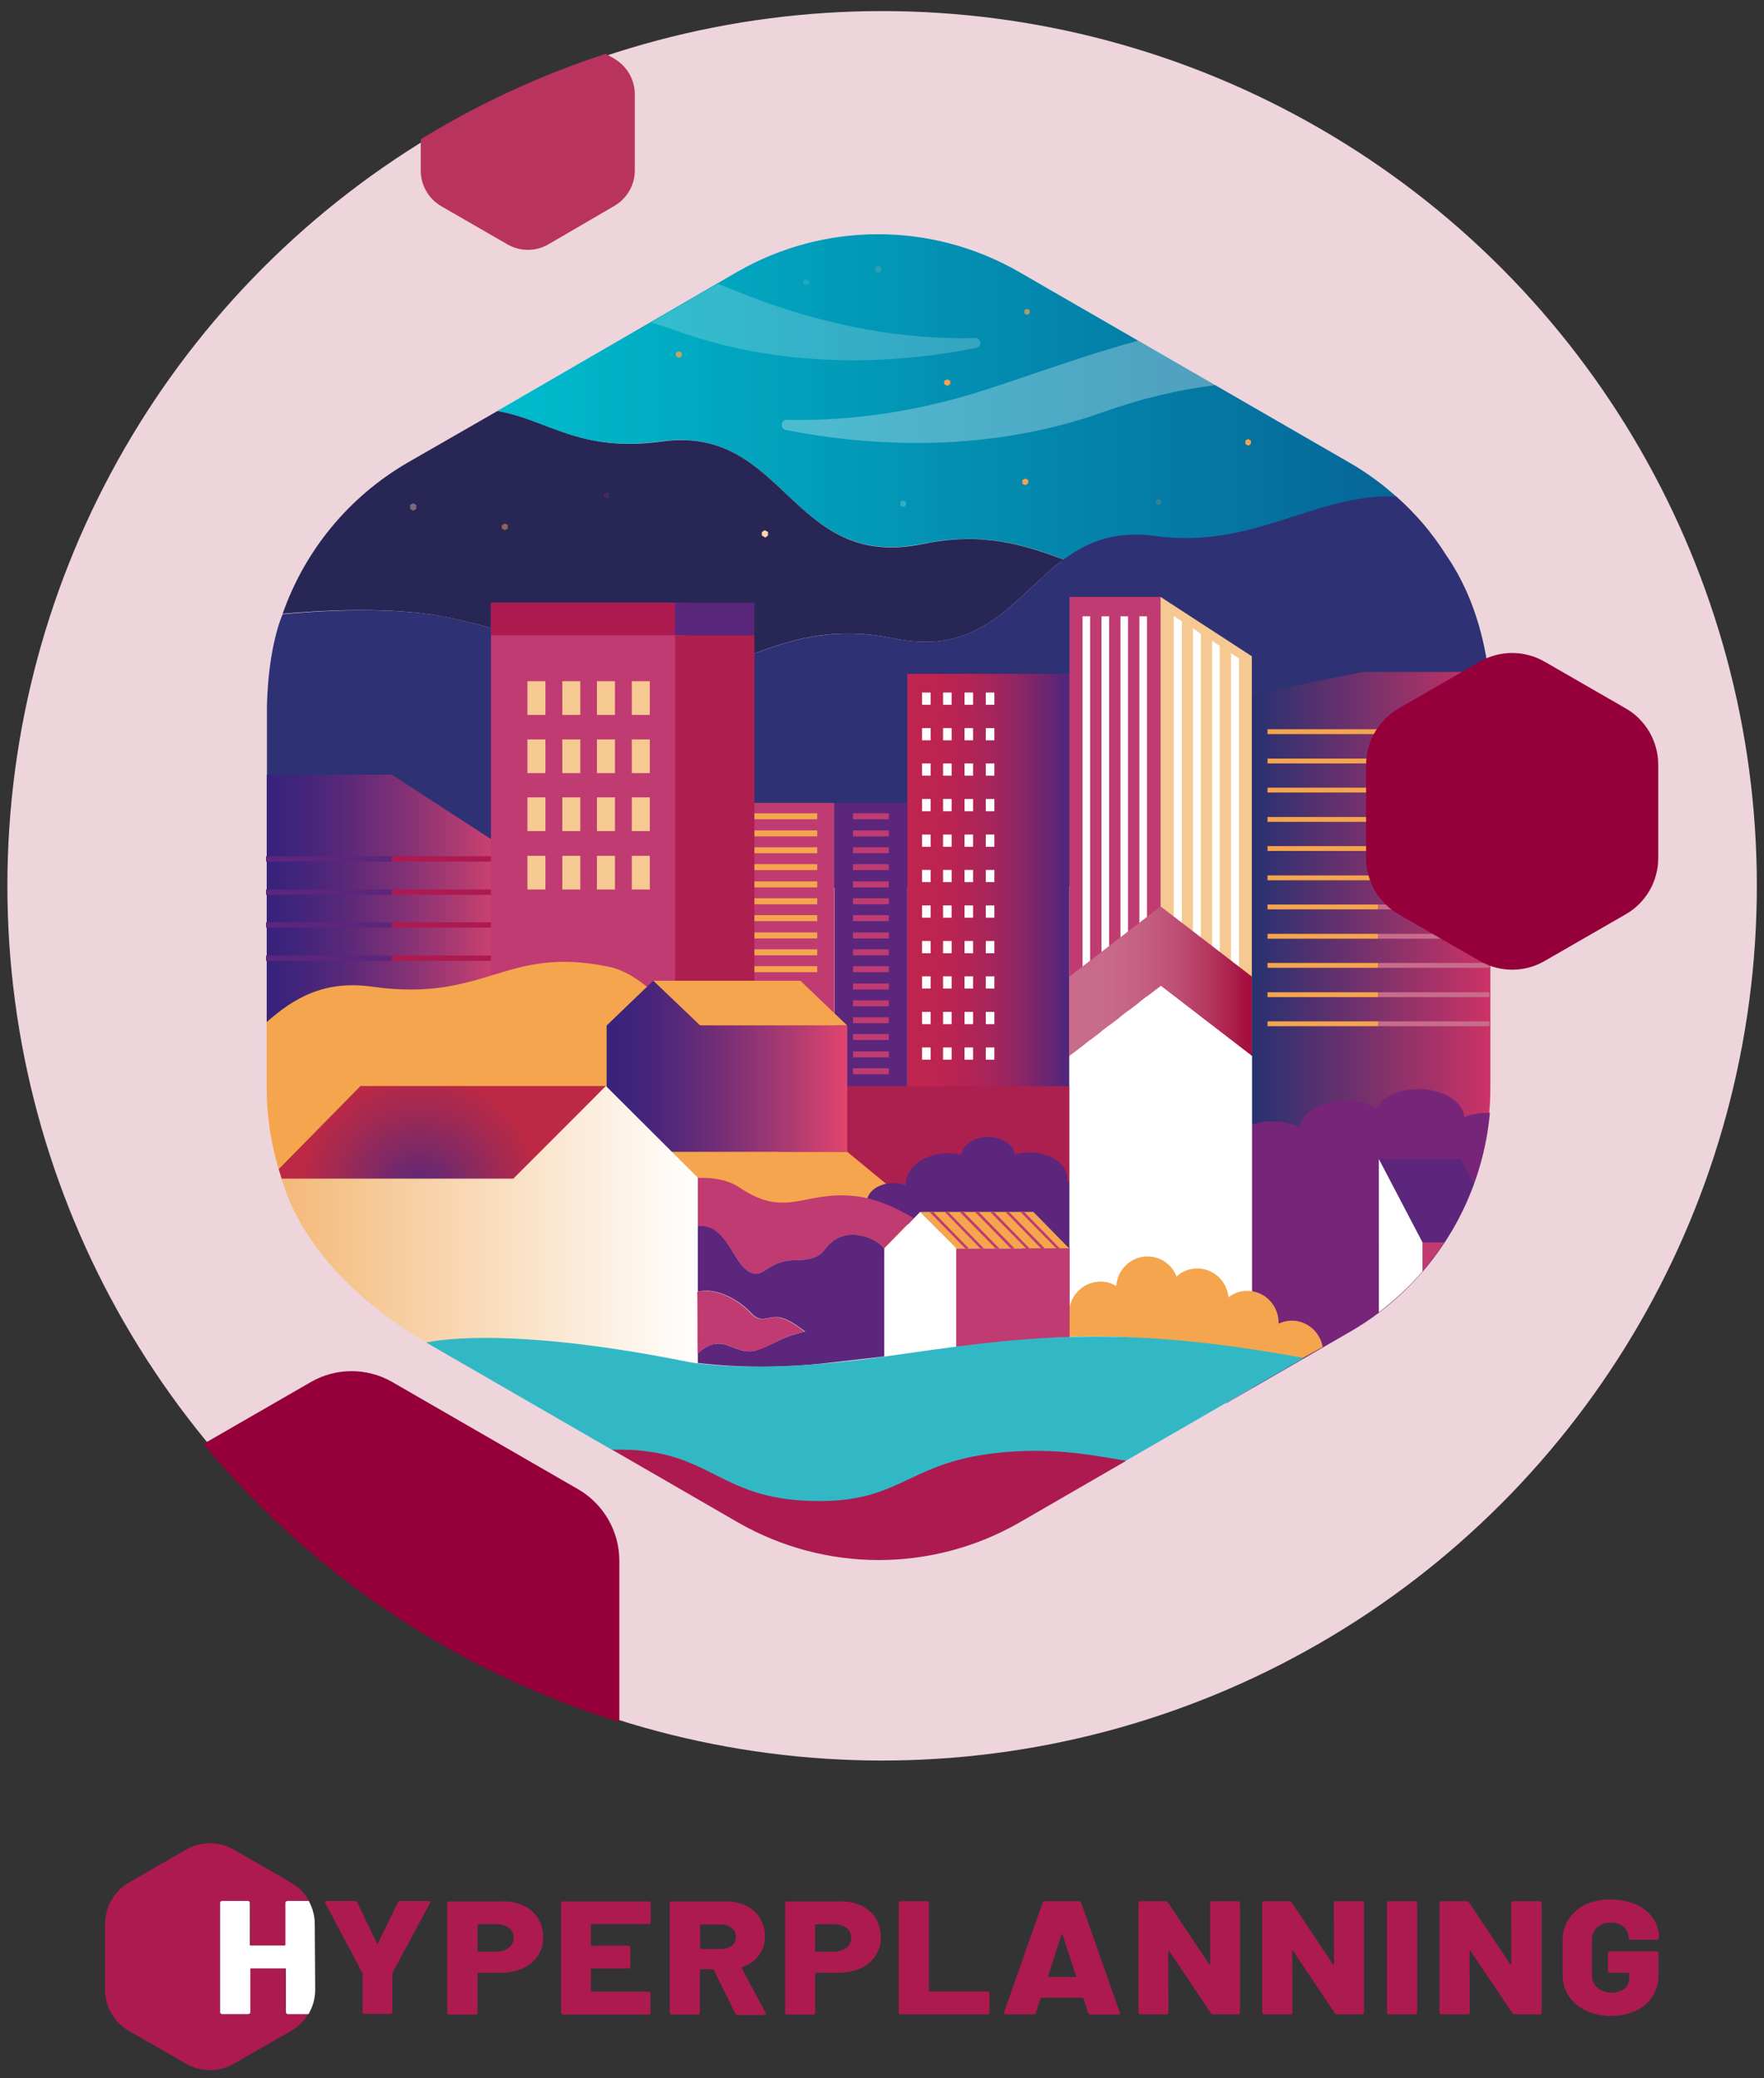 <?xml version="1.0" encoding="utf-8"?>
<!-- Generator: Adobe Illustrator 27.8.1, SVG Export Plug-In . SVG Version: 6.00 Build 0)  -->
<svg version="1.1" id="Calque_2_00000167382285901930810620000011046789040638511508_"
	 xmlns="http://www.w3.org/2000/svg" xmlns:xlink="http://www.w3.org/1999/xlink" x="0px" y="0px" viewBox="0 0 763.9 900"
	 style="enable-background:new 0 0 763.9 900;" xml:space="preserve">
<rect x="0" y="0" width="763.9" height="900" fill="#333333" stroke="none"/>
<style type="text/css">
	.st0{fill:#EDD5DB;}
	.st1{fill:#95003A;}
	.st2{fill:#B9335F;}
	.st3{fill:#AD1A50;}
	.st4{fill:#FFFFFF;}
	.st5{fill:url(#SVGID_1_);}
	.st6{fill:#272655;}
	.st7{fill:#2E3174;}
	.st8{fill:url(#SVGID_00000178913122115241857300000014299716866393309330_);}
	.st9{fill:#5B267C;}
	.st10{fill:#BF3B71;}
	.st11{fill:#5A267B;}
	.st12{fill:#F6C992;}
	.st13{fill:url(#SVGID_00000027600851567501326250000010062734259642105526_);}
	.st14{fill:url(#SVGID_00000162338714943826841790000005401952573521543088_);}
	.st15{fill:#772579;}
	.st16{fill:#F5A54D;}
	.st17{fill:#AC204F;}
	.st18{fill:url(#SVGID_00000021823835561772467050000017140991254874077333_);}
	.st19{opacity:0.15;fill:#FBD3AE;enable-background:new    ;}
	.st20{opacity:0.4;fill:#FBD3AE;enable-background:new    ;}
	.st21{fill:#FBD3AE;}
	.st22{opacity:0.7;fill:#F5A54D;enable-background:new    ;}
	.st23{opacity:0.2;fill:#BF3B71;enable-background:new    ;}
	.st24{opacity:0.2;fill:#F5A54D;enable-background:new    ;}
	.st25{opacity:0.8;fill:#F5A34E;enable-background:new    ;}
	.st26{opacity:0.5;fill:#F5A34E;enable-background:new    ;}
	.st27{fill:#F5A34E;}
	.st28{opacity:0.1;fill:#FFFFFF;enable-background:new    ;}
	.st29{opacity:0.2;fill:#FFFFFF;enable-background:new    ;}
	.st30{fill:#C96C8C;}
	.st31{fill:#AD1F4F;}
	.st32{fill:url(#SVGID_00000095304667278600012180000005526617582390880684_);}
	.st33{fill:url(#SVGID_00000065069138828240736900000000781473120532399793_);}
	.st34{opacity:0.3;fill:#FFFFFF;enable-background:new    ;}
	.st35{fill:url(#SVGID_00000078758048974039351160000017237668496014658972_);}
	.st36{fill:#32B8C5;}
</style>
<g id="Calque_1-2">
	<circle class="st0" cx="382" cy="383.6" r="378.8"/>
	<path class="st1" d="M250.5,645l-80.6-46.5c-10.9-6.3-24.4-6.3-35.3,0l-46.5,26.8c46.5,56,108.8,98.4,180.1,120.4v-70.1
		C268.1,663,261.4,651.4,250.5,645L250.5,645z"/>
	<path class="st2" d="M182.2,73.9c0,6.3,3.4,12.2,8.9,15.4l28.6,16.5c5.5,3.2,12.3,3.2,17.8,0L266,89.2c5.5-3.2,8.9-9,8.9-15.4v-33
		c0-6.3-3.4-12.2-8.9-15.4l-3.7-2.1c-28.3,9.2-55.1,21.7-80.1,37L182.2,73.9L182.2,73.9z"/>
	<g id="Groupe_4571">
		<g id="Groupe_4569">
			<path id="Tracé_4088" class="st3" d="M157.3,871.9c-0.2-0.1-0.3-0.4-0.3-0.6v-16.6c0-0.1,0-0.3-0.1-0.4l-16-30.1
				c-0.1-0.1-0.1-0.3-0.2-0.4c0-0.4,0.3-0.6,0.9-0.6h12c0.5,0,0.9,0.2,1.1,0.6l8.5,17.7c0.2,0.3,0.3,0.3,0.5,0l8.6-17.7
				c0.2-0.4,0.6-0.7,1.1-0.6h12.1c0.3,0,0.5,0.1,0.7,0.2c0.1,0.2,0.1,0.4,0,0.7L170,854.3c-0.1,0.1-0.1,0.3-0.1,0.4v16.6
				c0,0.2-0.1,0.4-0.3,0.6c-0.2,0.2-0.4,0.2-0.7,0.2h-11C157.8,872.2,157.5,872.1,157.3,871.9L157.3,871.9z"/>
			<path id="Tracé_4089" class="st3" d="M226.7,825.2c2.6,1.2,4.8,3.1,6.3,5.5c1.5,2.5,2.3,5.3,2.2,8.2c0.1,2.9-0.7,5.7-2.3,8.1
				c-1.6,2.4-3.9,4.3-6.5,5.4c-3.1,1.3-6.4,2-9.7,1.9h-9.5c-0.3,0-0.4,0.1-0.4,0.4v16.9c0,0.2-0.1,0.4-0.3,0.6
				c-0.2,0.2-0.4,0.3-0.7,0.2h-11.1c-0.2,0-0.5-0.1-0.7-0.2c-0.2-0.1-0.3-0.4-0.3-0.6v-47.4c0-0.2,0.1-0.4,0.3-0.6
				c0.2-0.2,0.4-0.2,0.7-0.2h22.5C220.6,823.2,223.8,823.9,226.7,825.2L226.7,825.2z M220.4,843.4c1.3-1,2-2.6,2-4.2
				c0.1-1.7-0.7-3.3-2-4.3c-1.5-1.1-3.3-1.7-5.2-1.6h-8c-0.3,0-0.4,0.1-0.4,0.4v11.1c0,0.2,0.1,0.4,0.4,0.4h8
				C217.1,845.1,218.9,844.5,220.4,843.4L220.4,843.4z"/>
			<path id="Tracé_4090" class="st3" d="M281.5,833c-0.2,0.2-0.4,0.2-0.7,0.2h-24.5c-0.3,0-0.4,0.1-0.4,0.4v8.6
				c0,0.2,0.1,0.4,0.4,0.4H272c0.2,0,0.5,0.1,0.7,0.2c0.2,0.1,0.3,0.4,0.3,0.6v8.2c0,0.2-0.1,0.4-0.3,0.6c-0.2,0.2-0.4,0.3-0.7,0.2
				h-15.7c-0.3,0-0.4,0.1-0.4,0.4v9.3c0,0.2,0.1,0.4,0.4,0.4h24.4c0.2,0,0.5,0.1,0.7,0.2c0.2,0.1,0.3,0.4,0.3,0.6v8.3
				c0,0.2-0.1,0.4-0.3,0.6c-0.2,0.2-0.4,0.3-0.7,0.2H244c-0.2,0-0.5-0.1-0.7-0.2c-0.2-0.1-0.3-0.4-0.3-0.6v-47.4
				c0-0.2,0.1-0.4,0.3-0.6c0.2-0.2,0.4-0.2,0.7-0.2h36.8c0.2,0,0.5,0.1,0.7,0.2c0.2,0.1,0.3,0.4,0.3,0.6v8.3
				C281.7,832.6,281.6,832.8,281.5,833L281.5,833z"/>
			<path id="Tracé_4091" class="st3" d="M318.3,871.7l-9.2-18.6c-0.1-0.2-0.3-0.3-0.5-0.3h-5.1c-0.3,0-0.4,0.1-0.4,0.4v18.4
				c0,0.2-0.1,0.4-0.3,0.6c-0.2,0.2-0.4,0.3-0.7,0.2H291c-0.2,0-0.5-0.1-0.7-0.2c-0.2-0.1-0.3-0.4-0.3-0.6v-47.4
				c0-0.2,0.1-0.4,0.3-0.6c0.2-0.2,0.4-0.3,0.7-0.2h23.1c3.1-0.1,6.2,0.6,9,1.9c2.5,1.2,4.6,3,6,5.4s2.2,5.2,2.1,8
				c0.1,2.9-0.8,5.8-2.6,8.1c-1.8,2.4-4.3,4.1-7.2,5c-0.3,0.1-0.3,0.3-0.2,0.5l10.3,19.3c0.1,0.1,0.1,0.3,0.2,0.4
				c0,0.4-0.3,0.6-0.9,0.6h-11.7C319,872.4,318.5,872.1,318.3,871.7L318.3,871.7z M303.2,833.6v10c0,0.2,0.1,0.4,0.4,0.4h8.6
				c1.7,0.1,3.3-0.4,4.7-1.4c1.2-0.9,1.8-2.3,1.8-3.8c0.1-1.5-0.6-3-1.8-3.9c-1.3-1-3-1.5-4.7-1.5h-8.6
				C303.3,833.2,303.2,833.3,303.2,833.6L303.2,833.6z"/>
			<path id="Tracé_4092" class="st3" d="M372.9,825.2c2.6,1.2,4.8,3.1,6.3,5.5c1.5,2.5,2.3,5.3,2.2,8.2c0.1,2.9-0.7,5.7-2.3,8.1
				c-1.6,2.4-3.9,4.3-6.5,5.4c-3.1,1.3-6.4,2-9.7,1.9h-9.5c-0.3,0-0.4,0.1-0.4,0.4v16.9c0,0.2-0.1,0.4-0.3,0.6
				c-0.2,0.2-0.4,0.3-0.7,0.2h-11c-0.2,0-0.5-0.1-0.7-0.2c-0.2-0.1-0.3-0.4-0.3-0.6v-47.4c0-0.2,0.1-0.4,0.3-0.6
				c0.2-0.2,0.4-0.2,0.7-0.2h22.5C366.7,823.2,370,823.9,372.9,825.2L372.9,825.2z M366.6,843.4c1.3-1,2-2.6,2-4.2
				c0.1-1.7-0.7-3.3-2-4.3c-1.5-1.1-3.3-1.7-5.2-1.6h-8c-0.3,0-0.4,0.1-0.4,0.4v11.1c0,0.2,0.1,0.4,0.4,0.4h8
				C363.3,845.1,365.1,844.5,366.6,843.4L366.6,843.4z"/>
			<path id="Tracé_4093" class="st3" d="M389.5,872.1c-0.2-0.1-0.3-0.4-0.3-0.6v-47.4c0-0.2,0.1-0.4,0.3-0.6
				c0.2-0.2,0.4-0.2,0.7-0.2h11.1c0.2,0,0.5,0.1,0.7,0.2c0.2,0.1,0.3,0.4,0.3,0.6V862c0,0.2,0.1,0.4,0.4,0.4h24.8
				c0.2,0,0.5,0.1,0.7,0.2c0.2,0.1,0.3,0.4,0.3,0.6v8.3c0,0.2-0.1,0.4-0.3,0.6c-0.2,0.2-0.4,0.3-0.7,0.2h-37.2
				C389.9,872.3,389.7,872.2,389.5,872.1L389.5,872.1z"/>
			<path id="Tracé_4094" class="st3" d="M471.2,871.6l-2-6.2c-0.1-0.2-0.2-0.3-0.4-0.3H451c-0.2,0-0.3,0.1-0.4,0.3l-2,6.2
				c-0.1,0.5-0.6,0.8-1.1,0.7h-11.9c-0.3,0-0.5-0.1-0.7-0.2c-0.2-0.2-0.2-0.5-0.1-0.7l16.7-47.4c0.1-0.4,0.5-0.7,1-0.7h14.7
				c0.5,0,0.9,0.3,1,0.7l16.7,47.4c0.1,0.1,0.1,0.2,0.1,0.4c0,0.4-0.3,0.6-0.9,0.6h-11.9C471.8,872.4,471.4,872.1,471.2,871.6
				L471.2,871.6z M454.1,856.1h11.6c0.3,0,0.4-0.1,0.3-0.4l-5.9-18c-0.1-0.2-0.1-0.3-0.2-0.2c-0.1,0-0.2,0.1-0.2,0.2l-5.8,18
				C453.7,856,453.8,856.1,454.1,856.1L454.1,856.1L454.1,856.1z"/>
			<path id="Tracé_4095" class="st3" d="M524.3,823.5c0.2-0.2,0.4-0.2,0.7-0.2h11c0.2,0,0.5,0.1,0.7,0.2c0.2,0.1,0.3,0.4,0.3,0.6
				v47.4c0,0.2-0.1,0.4-0.3,0.6c-0.2,0.2-0.4,0.3-0.7,0.2h-10.6c-0.4,0-0.9-0.2-1.1-0.6L506.4,845c-0.1-0.1-0.2-0.2-0.3-0.2
				c-0.1,0-0.2,0.1-0.2,0.3l0.1,26.4c0,0.2-0.1,0.4-0.3,0.6c-0.2,0.2-0.4,0.3-0.7,0.2h-11c-0.2,0-0.5-0.1-0.7-0.2
				c-0.2-0.1-0.3-0.4-0.3-0.6v-47.4c0-0.2,0.1-0.4,0.3-0.6c0.2-0.2,0.4-0.2,0.7-0.2h10.7c0.4,0,0.9,0.2,1.1,0.6l17.8,26.7
				c0.1,0.1,0.2,0.2,0.3,0.2s0.2-0.1,0.2-0.3l-0.1-26.3C524,823.9,524.1,823.6,524.3,823.5L524.3,823.5z"/>
			<path id="Tracé_4096" class="st3" d="M577.9,823.5c0.2-0.2,0.4-0.3,0.7-0.2h11.1c0.2,0,0.5,0.1,0.7,0.2c0.2,0.1,0.3,0.4,0.3,0.6
				v47.4c0,0.2-0.1,0.4-0.3,0.6c-0.2,0.2-0.4,0.3-0.7,0.2h-10.6c-0.4,0-0.9-0.2-1.1-0.6L560.1,845c-0.1-0.1-0.2-0.2-0.3-0.2
				s-0.2,0.1-0.2,0.3l0.1,26.4c0,0.2-0.1,0.4-0.3,0.6c-0.2,0.2-0.4,0.3-0.7,0.2h-11.1c-0.2,0-0.5-0.1-0.7-0.2
				c-0.2-0.1-0.3-0.4-0.3-0.6v-47.4c0-0.2,0.1-0.4,0.3-0.6c0.2-0.2,0.4-0.2,0.7-0.2h10.7c0.4,0,0.9,0.2,1.1,0.6l17.8,26.7
				c0.1,0.1,0.2,0.2,0.3,0.2s0.2-0.1,0.2-0.3l-0.1-26.3C577.7,823.9,577.8,823.6,577.9,823.5L577.9,823.5z"/>
			<path id="Tracé_4097" class="st3" d="M600.9,872.1c-0.2-0.1-0.3-0.4-0.3-0.6v-47.4c0-0.2,0.1-0.4,0.3-0.6
				c0.2-0.2,0.4-0.2,0.7-0.2h11.1c0.2,0,0.5,0.1,0.7,0.2c0.2,0.1,0.3,0.4,0.3,0.6v47.4c0,0.2-0.1,0.4-0.3,0.6
				c-0.2,0.2-0.4,0.3-0.7,0.2h-11.1C601.3,872.3,601.1,872.2,600.9,872.1z"/>
			<path id="Tracé_4098" class="st3" d="M654.8,823.5c0.2-0.2,0.4-0.2,0.7-0.2h11.1c0.2,0,0.5,0.1,0.7,0.2c0.2,0.1,0.3,0.4,0.3,0.6
				v47.4c0,0.2-0.1,0.4-0.3,0.6c-0.2,0.2-0.4,0.3-0.7,0.2H656c-0.4,0-0.9-0.2-1.1-0.6l-18-26.7c-0.1-0.1-0.2-0.2-0.3-0.2
				s-0.2,0.1-0.2,0.3l0.1,26.4c0,0.2-0.1,0.4-0.3,0.6c-0.2,0.2-0.4,0.3-0.7,0.2h-11.1c-0.2,0-0.5-0.1-0.7-0.2
				c-0.2-0.1-0.3-0.4-0.3-0.6v-47.4c0-0.2,0.1-0.4,0.3-0.6c0.2-0.2,0.4-0.2,0.7-0.2h10.7c0.4,0,0.9,0.2,1.1,0.6l17.8,26.7
				c0.1,0.1,0.2,0.2,0.3,0.2s0.2-0.1,0.2-0.3l-0.1-26.3C654.5,823.9,654.6,823.6,654.8,823.5L654.8,823.5z"/>
			<path id="Tracé_4099" class="st3" d="M686.6,870.6c-3-1.4-5.5-3.6-7.3-6.3c-1.8-2.8-2.7-6.1-2.6-9.4v-14.4
				c-0.1-3.3,0.8-6.6,2.6-9.4c1.8-2.7,4.3-4.9,7.3-6.3c3.4-1.6,7.2-2.3,10.9-2.2c3.7-0.1,7.5,0.7,10.9,2.1c2.9,1.2,5.5,3.3,7.4,5.9
				c1.7,2.4,2.6,5.3,2.6,8.2v0.4c0,0.2-0.1,0.4-0.3,0.6c-0.2,0.2-0.4,0.3-0.7,0.2h-11.1c-0.2,0-0.5-0.1-0.7-0.2
				c-0.2-0.1-0.3-0.4-0.3-0.6c0-1.8-0.8-3.5-2.1-4.7c-1.6-1.4-3.7-2-5.8-1.9c-2.1-0.1-4.2,0.7-5.8,2.1c-1.5,1.4-2.3,3.4-2.2,5.5
				v15.1c-0.1,2.1,0.8,4.1,2.4,5.5c1.7,1.4,3.9,2.2,6.1,2.1c2,0.1,3.9-0.5,5.5-1.6c1.4-1.1,2.2-2.8,2.1-4.6v-2
				c0-0.2-0.1-0.4-0.4-0.4h-7.8c-0.2,0-0.5-0.1-0.7-0.2c-0.2-0.1-0.3-0.4-0.3-0.6v-7.7c0-0.2,0.1-0.4,0.3-0.6
				c0.2-0.2,0.4-0.3,0.7-0.2h19.9c0.2,0,0.5,0.1,0.7,0.2c0.2,0.1,0.3,0.4,0.3,0.6v9.5c0.1,3.3-0.8,6.5-2.6,9.3
				c-1.8,2.7-4.3,4.9-7.3,6.2c-3.4,1.5-7.2,2.3-10.9,2.2C693.8,873,690,872.2,686.6,870.6L686.6,870.6z"/>
		</g>
		<g id="Groupe_4570">
			<path id="Tracé_4100" class="st3" d="M123.9,872.1c-0.2-0.1-0.3-0.4-0.3-0.6v-18.6c0-0.2-0.1-0.4-0.4-0.4h-14.6
				c-0.3,0-0.4,0.1-0.4,0.4v18.6c0,0.2-0.1,0.4-0.3,0.6c-0.2,0.2-0.4,0.2-0.7,0.2H96.3c-0.2,0-0.5-0.1-0.7-0.2
				c-0.2-0.1-0.3-0.4-0.3-0.6v-47.4c0-0.2,0.1-0.4,0.3-0.6c0.2-0.2,0.4-0.3,0.7-0.2h11.1c0.2,0,0.5,0.1,0.7,0.2
				c0.2,0.1,0.3,0.4,0.3,0.6v18.1c0,0.2,0.1,0.4,0.4,0.4h14.6c0.3,0,0.4-0.1,0.4-0.4v-18.1c0-0.2,0.1-0.4,0.3-0.6
				c0.2-0.2,0.4-0.2,0.7-0.2h9.1c-1.8-3.3-4.5-6.1-7.8-8L101.3,801c-6.4-3.7-14.3-3.7-20.7,0l-24.7,14.2
				c-6.4,3.7-10.4,10.5-10.4,17.9v28.5c0,7.4,3.9,14.2,10.4,17.9l24.7,14.2c6.4,3.7,14.3,3.7,20.7,0l24.7-14.2
				c3.1-1.8,5.6-4.3,7.4-7.3h-8.8C124.3,872.3,124.1,872.2,123.9,872.1z"/>
			<path id="Tracé_4101" class="st4" d="M136.3,833.2c0-3.5-0.9-6.9-2.6-10h-9.1c-0.2,0-0.5,0.1-0.7,0.2c-0.2,0.1-0.3,0.4-0.3,0.6
				v18.1c0,0.2-0.1,0.4-0.4,0.4h-14.6c-0.3,0-0.4-0.1-0.4-0.4V824c0-0.2-0.1-0.4-0.3-0.6c-0.2-0.2-0.4-0.2-0.7-0.2H96.3
				c-0.2,0-0.5,0.1-0.7,0.2c-0.2,0.1-0.3,0.4-0.3,0.6v47.4c0,0.2,0.1,0.4,0.3,0.6c0.2,0.2,0.4,0.2,0.7,0.2h11.1
				c0.2,0,0.5-0.1,0.7-0.2c0.2-0.1,0.3-0.4,0.3-0.6v-18.6c0-0.2,0.1-0.4,0.4-0.4h14.6c0.3,0,0.4,0.1,0.4,0.4v18.6
				c0,0.2,0.1,0.4,0.3,0.6c0.2,0.2,0.4,0.2,0.7,0.2h8.8c1.9-3.2,2.9-6.9,2.9-10.6L136.3,833.2L136.3,833.2z"/>
		</g>
	</g>
	<g>
		<g>
			
				<linearGradient id="SVGID_1_" gradientUnits="userSpaceOnUse" x1="215.263" y1="72.302" x2="619.3" y2="72.302" gradientTransform="matrix(1 0 0 1 0 100)">
				<stop  offset="0" style="stop-color:#00BCCD"/>
				<stop  offset="1" style="stop-color:#066296"/>
			</linearGradient>
			<path class="st5" d="M286.4,191.1c53.7-7.4,55.7,56.1,113,44.4c26.5-5.4,44.2,0.5,61.1,6.7c-0.4,0.3-0.8,0.5-1.2,0.9l159.9-12.6
				c-1.5-1.9-3.1-3.9-4.8-5.7c-0.3-0.4-0.6-0.6-0.9-1c-8.3-9.1-18.1-17.1-29.2-23.5l-143.1-82.6c-37.8-21.7-84.1-21.7-121.9,0
				L215.3,178C237,181.7,250.6,196.1,286.4,191.1z"/>
			<g>
				<path class="st6" d="M194.5,267.5c50.1,10.7,36.6,19.6,81.8,24.7c42,4.8,60.6-26.1,110.8-15.7c38.7,8,52.3-18.5,73.5-34.2
					c-17-6.2-34.7-12.2-61.1-6.7c-57.3,11.8-59.3-51.9-113-44.4c-35.8,4.9-49.4-9.5-71.1-13.2l-38.8,22.3
					c-25.7,14.9-44.7,38.3-54.2,65.5C145.7,263.7,174,263.1,194.5,267.5z"/>
			</g>
			<path class="st7" d="M626.2,240.3c-5.9-9.4-13.2-17.9-21.6-25.3c-35.3-1.4-61.6,23-104.4,17.1c-53.7-7.4-55.7,56.1-113,44.4
				c-50.2-10.3-68.8,20.4-110.8,15.7c-45.3-5.1-31.9-14-81.8-24.7c-20.4-4.4-48.8-3.7-72.2-1.5l0,0c0,0-6.2,13.2-6.8,39.9v79.8
				l529.9-2.8v-76.9C645.4,305.9,646.8,270,626.2,240.3z"/>
			<g>
				
					<linearGradient id="SVGID_00000143600676442709822580000012795607618034125493_" gradientUnits="userSpaceOnUse" x1="115.474" y1="290.166" x2="224.124" y2="290.166" gradientTransform="matrix(1 0 0 1 0 100)">
					<stop  offset="0" style="stop-color:#38227C"/>
					<stop  offset="0.114" style="stop-color:#40247B"/>
					<stop  offset="0.295" style="stop-color:#572879"/>
					<stop  offset="0.521" style="stop-color:#7D3076"/>
					<stop  offset="0.78" style="stop-color:#B03B71"/>
					<stop  offset="1" style="stop-color:#E2456D"/>
				</linearGradient>
				<polygon style="fill:url(#SVGID_00000143600676442709822580000012795607618034125493_);" points="224.1,444.9 224.1,370.8 
					169.7,335.5 115.5,335.5 115.5,444.9 				"/>
				<g>
					<rect x="115.2" y="370.8" class="st9" width="54.5" height="2.3"/>
					<rect x="115.2" y="385.2" class="st9" width="54.5" height="2.3"/>
					<rect x="115.2" y="399.4" class="st9" width="54.5" height="2.3"/>
					<rect x="115.2" y="413.8" class="st9" width="54.5" height="2.3"/>
				</g>
				<g>
					<g>
						<rect x="169.7" y="385.2" class="st3" width="54.5" height="2.3"/>
						<rect x="169.7" y="399.4" class="st3" width="54.5" height="2.3"/>
						<rect x="169.7" y="413.8" class="st3" width="54.5" height="2.3"/>
					</g>
					<g>
						<rect x="169.7" y="370.8" class="st3" width="54.5" height="2.3"/>
					</g>
				</g>
			</g>
			<rect x="212.6" y="261" class="st10" width="84.6" height="198.8"/>
			<rect x="212.6" y="261" class="st3" width="84.6" height="14.1"/>
			<rect x="292.3" y="261" class="st11" width="34.4" height="14.1"/>
			<g>
				<g>
					<rect x="228.4" y="295" class="st12" width="7.8" height="14.6"/>
					<rect x="243.5" y="295" class="st12" width="7.8" height="14.6"/>
					<rect x="258.5" y="295" class="st12" width="7.8" height="14.6"/>
					<rect x="273.6" y="295" class="st12" width="7.8" height="14.6"/>
				</g>
				<g>
					<rect x="228.4" y="320.2" class="st12" width="7.8" height="14.6"/>
					<rect x="243.5" y="320.2" class="st12" width="7.8" height="14.6"/>
					<rect x="258.5" y="320.2" class="st12" width="7.8" height="14.6"/>
					<rect x="273.6" y="320.2" class="st12" width="7.8" height="14.6"/>
				</g>
				<g>
					<rect x="228.4" y="345.3" class="st12" width="7.8" height="14.6"/>
					<rect x="243.5" y="345.3" class="st12" width="7.8" height="14.6"/>
					<rect x="258.5" y="345.3" class="st12" width="7.8" height="14.6"/>
					<rect x="273.6" y="345.3" class="st12" width="7.8" height="14.6"/>
				</g>
				<g>
					<rect x="228.4" y="370.6" class="st12" width="7.8" height="14.6"/>
					<rect x="243.5" y="370.6" class="st12" width="7.8" height="14.6"/>
					<rect x="258.5" y="370.6" class="st12" width="7.8" height="14.6"/>
					<rect x="273.6" y="370.6" class="st12" width="7.8" height="14.6"/>
				</g>
			</g>
			
				<linearGradient id="SVGID_00000067222605634717705140000010707116456095925156_" gradientUnits="userSpaceOnUse" x1="392.88" y1="294.468" x2="463.13" y2="294.468" gradientTransform="matrix(1 0 0 1 0 100)">
				<stop  offset="0" style="stop-color:#C0244F"/>
				<stop  offset="0.213" style="stop-color:#BD2450"/>
				<stop  offset="0.393" style="stop-color:#B22455"/>
				<stop  offset="0.561" style="stop-color:#A1255C"/>
				<stop  offset="0.722" style="stop-color:#882566"/>
				<stop  offset="0.876" style="stop-color:#692672"/>
				<stop  offset="0.972" style="stop-color:#51267C"/>
			</linearGradient>
			<polygon style="fill:url(#SVGID_00000067222605634717705140000010707116456095925156_);" points="437.1,291.8 392.9,291.8 
				392.9,497.1 437.1,497.1 463.1,497.1 463.1,291.8 			"/>
			<g>
				<g>
					<g>
						<g>
							<g>
								<g>
									<rect x="399.3" y="299.9" class="st4" width="3.7" height="5.3"/>
									<rect x="408.4" y="299.9" class="st4" width="3.7" height="5.3"/>
									<rect x="417.7" y="299.9" class="st4" width="3.7" height="5.3"/>
									<rect x="426.9" y="299.9" class="st4" width="3.7" height="5.3"/>
								</g>
								<g>
									<rect x="399.3" y="315.3" class="st4" width="3.7" height="5.3"/>
									<rect x="408.4" y="315.3" class="st4" width="3.7" height="5.3"/>
									<rect x="417.7" y="315.3" class="st4" width="3.7" height="5.3"/>
									<rect x="426.9" y="315.3" class="st4" width="3.7" height="5.3"/>
								</g>
							</g>
							<g>
								<g>
									<rect x="399.3" y="330.6" class="st4" width="3.7" height="5.3"/>
									<rect x="408.4" y="330.6" class="st4" width="3.7" height="5.3"/>
									<rect x="417.7" y="330.6" class="st4" width="3.7" height="5.3"/>
									<rect x="426.9" y="330.6" class="st4" width="3.7" height="5.3"/>
								</g>
							</g>
							<g>
								<g>
									<rect x="399.3" y="346" class="st4" width="3.7" height="5.3"/>
									<rect x="408.4" y="346" class="st4" width="3.7" height="5.3"/>
									<rect x="417.7" y="346" class="st4" width="3.7" height="5.3"/>
									<rect x="426.9" y="346" class="st4" width="3.7" height="5.3"/>
								</g>
							</g>
						</g>
						<g>
							<g>
								<g>
									<rect x="399.3" y="361.4" class="st4" width="3.7" height="5.3"/>
									<rect x="408.4" y="361.4" class="st4" width="3.7" height="5.3"/>
									<rect x="417.7" y="361.4" class="st4" width="3.7" height="5.3"/>
									<rect x="426.9" y="361.4" class="st4" width="3.7" height="5.3"/>
								</g>
							</g>
							<g>
								<g>
									<rect x="399.3" y="376.7" class="st4" width="3.7" height="5.3"/>
									<rect x="408.4" y="376.7" class="st4" width="3.7" height="5.3"/>
									<rect x="417.7" y="376.7" class="st4" width="3.7" height="5.3"/>
									<rect x="426.9" y="376.7" class="st4" width="3.7" height="5.3"/>
								</g>
							</g>
							<g>
								<g>
									<rect x="399.3" y="392.1" class="st4" width="3.7" height="5.3"/>
									<rect x="408.4" y="392.1" class="st4" width="3.7" height="5.3"/>
									<rect x="417.7" y="392.1" class="st4" width="3.7" height="5.3"/>
									<rect x="426.9" y="392.1" class="st4" width="3.7" height="5.3"/>
								</g>
							</g>
						</g>
					</g>
					<g>
						<g>
							<g>
								<g>
									<rect x="399.3" y="407.5" class="st4" width="3.7" height="5.3"/>
									<rect x="408.4" y="407.5" class="st4" width="3.7" height="5.3"/>
									<rect x="417.7" y="407.5" class="st4" width="3.7" height="5.3"/>
									<rect x="426.9" y="407.5" class="st4" width="3.7" height="5.3"/>
								</g>
							</g>
							<g>
								<g>
									<rect x="399.3" y="422.8" class="st4" width="3.7" height="5.3"/>
									<rect x="408.4" y="422.8" class="st4" width="3.7" height="5.3"/>
									<rect x="417.7" y="422.8" class="st4" width="3.7" height="5.3"/>
									<rect x="426.9" y="422.8" class="st4" width="3.7" height="5.3"/>
								</g>
							</g>
							<g>
								<g>
									<rect x="399.3" y="438.2" class="st4" width="3.7" height="5.3"/>
									<rect x="408.4" y="438.2" class="st4" width="3.7" height="5.3"/>
									<rect x="417.7" y="438.2" class="st4" width="3.7" height="5.3"/>
									<rect x="426.9" y="438.2" class="st4" width="3.7" height="5.3"/>
								</g>
							</g>
						</g>
						<g>
							<g>
								<g>
									<rect x="399.3" y="453.6" class="st4" width="3.7" height="5.3"/>
									<rect x="408.4" y="453.6" class="st4" width="3.7" height="5.3"/>
									<rect x="417.7" y="453.6" class="st4" width="3.7" height="5.3"/>
									<rect x="426.9" y="453.6" class="st4" width="3.7" height="5.3"/>
								</g>
							</g>
						</g>
					</g>
				</g>
			</g>
			
				<linearGradient id="SVGID_00000142879491788882157690000005574355831343016870_" gradientUnits="userSpaceOnUse" x1="541.6" y1="307.632" x2="645.371" y2="307.632" gradientTransform="matrix(1 0 0 1 0 100)">
				<stop  offset="0" style="stop-color:#263171"/>
				<stop  offset="1" style="stop-color:#CD3266"/>
			</linearGradient>
			<path style="fill:url(#SVGID_00000142879491788882157690000005574355831343016870_);" d="M590,291v0.1l-48.4,9.6v223.5h91.6
				c8-16.3,12.2-34.5,12.2-53.3v-165c0-5-0.3-10-0.9-14.9L590,291L590,291z"/>
			<rect x="308.5" y="347.7" class="st10" width="52.8" height="151.5"/>
			<rect x="361.4" y="347.7" class="st9" width="31.5" height="151.5"/>
			<path class="st15" d="M644.3,481.9c-3.7,0-7.2,0.6-10.1,1.8c-0.8-6.8-9.4-12.1-19.9-12.1c-8.5,0-15.5,3.5-18.5,8.2
				c-3.5-2.1-8.2-3.3-13.2-3.3c-10.3,0-18.8,5.1-19.8,11.7c-3.3-1.7-7.4-2.6-11.9-2.6c-11,0-19.9,5.9-19.9,13.1c0,0.1,0,0.1,0,0.3
				l0,0v108.7l53.7-31c34.5-19.9,57-55.5,60.5-94.8C644.7,481.9,644.5,481.9,644.3,481.9z"/>
			<g>
				<rect x="316.1" y="352.2" class="st16" width="37.8" height="2.6"/>
				<rect x="316.1" y="359.6" class="st16" width="37.8" height="2.6"/>
				<rect x="316.1" y="366.9" class="st16" width="37.8" height="2.6"/>
				<rect x="316.1" y="374.2" class="st16" width="37.8" height="2.6"/>
				<rect x="316.1" y="381.7" class="st16" width="37.8" height="2.6"/>
				<rect x="316.1" y="389" class="st16" width="37.8" height="2.6"/>
				<rect x="316.1" y="396.3" class="st16" width="37.8" height="2.6"/>
				<rect x="316.1" y="403.8" class="st16" width="37.8" height="2.6"/>
				<rect x="316.1" y="411.1" class="st16" width="37.8" height="2.6"/>
				<rect x="316.1" y="418.4" class="st16" width="37.8" height="2.6"/>
			</g>
			<g>
				<rect x="369.4" y="352.2" class="st10" width="15.5" height="2.6"/>
				<rect x="369.4" y="359.6" class="st10" width="15.5" height="2.6"/>
				<rect x="369.4" y="366.9" class="st10" width="15.5" height="2.6"/>
				<rect x="369.4" y="374.2" class="st10" width="15.5" height="2.6"/>
				<rect x="369.4" y="381.7" class="st10" width="15.5" height="2.6"/>
				<rect x="369.4" y="389" class="st10" width="15.5" height="2.6"/>
				<rect x="369.4" y="396.3" class="st10" width="15.5" height="2.6"/>
				<rect x="369.4" y="403.8" class="st10" width="15.5" height="2.6"/>
				<rect x="369.4" y="411.1" class="st10" width="15.5" height="2.6"/>
				<rect x="369.4" y="418.4" class="st10" width="15.5" height="2.6"/>
				<rect x="369.4" y="425.9" class="st10" width="15.5" height="2.6"/>
				<rect x="369.4" y="433.2" class="st10" width="15.5" height="2.6"/>
				<rect x="369.4" y="440.5" class="st10" width="15.5" height="2.6"/>
				<rect x="369.4" y="447.8" class="st10" width="15.5" height="2.6"/>
				<rect x="369.4" y="455.3" class="st10" width="15.5" height="2.6"/>
				<rect x="369.4" y="462.6" class="st10" width="15.5" height="2.6"/>
			</g>
			<polygon class="st17" points="398.7,533.9 463.3,530.9 463.3,470.4 366.7,470.4 365,499.7 			"/>
			<polygon class="st16" points="398.5,524.8 384.5,541.5 278.6,542.7 257.3,498.8 366.9,498.8 			"/>
			<path class="st9" d="M475.1,519.9c0-4.5-5.1-8.2-11.6-8.2c-0.4,0-0.8,0-1.3,0c0-0.4,0.1-0.6,0.1-1c0-6.4-7.3-11.7-16.3-11.7
				c-2.3,0-4.5,0.4-6.5,1c-0.5-4.2-5.4-7.6-11.6-7.6c-6,0-11,3.3-11.6,7.6c-1.8-0.4-3.6-0.6-5.5-0.6c-10.1,0-18.5,5.9-18.5,13.2
				c0,0.3,0,0.5,0,0.6c-1.5-0.5-3.3-0.9-5.3-0.9c-6.4,0-11.6,3.7-11.6,8.2c0,4.5,5.1,8.2,11.6,8.2c0.6,0,1.4,0,2.1-0.1
				c5.3,3.1,20,5.3,37.5,5.3c19,0,34.7,32.2,38.5,28.8C470.7,562.1,475.1,524,475.1,519.9z"/>
			<rect x="463.1" y="258.5" class="st10" width="39.6" height="197.1"/>
			<polygon class="st12" points="542.1,455.8 502.6,455.8 502.6,258.5 542.1,284.2 			"/>
			<g>
				<g>
					<g>
						<g>
							<g>
								<g>
									<rect x="468.8" y="266.9" class="st4" width="3.3" height="185.1"/>
									<rect x="477" y="266.9" class="st4" width="3.3" height="185.1"/>
									<rect x="485.2" y="266.9" class="st4" width="3.3" height="185.1"/>
									<rect x="493.4" y="266.9" class="st4" width="3.3" height="185.1"/>
								</g>
							</g>
						</g>
					</g>
				</g>
			</g>
			<g>
				<polygon class="st4" points="508.3,451.9 511.8,451.9 511.8,269.1 508.5,266.9 508.3,266.9 				"/>
				<polygon class="st4" points="520,451.9 520,274.5 516.6,272.1 516.6,451.9 				"/>
				<polygon class="st4" points="528.2,451.9 528.2,279.7 524.9,277.5 524.9,451.9 				"/>
				<polygon class="st4" points="536.5,451.9 536.5,285.1 533.1,282.9 533.1,451.9 				"/>
			</g>
			
				<linearGradient id="SVGID_00000161625889103646778240000011638108827026028965_" gradientUnits="userSpaceOnUse" x1="463.13" y1="324.906" x2="542.203" y2="324.906" gradientTransform="matrix(1 0 0 1 0 100)">
				<stop  offset="0" style="stop-color:#C96C8C"/>
				<stop  offset="0.229" style="stop-color:#C86989"/>
				<stop  offset="0.422" style="stop-color:#C45E80"/>
				<stop  offset="0.603" style="stop-color:#BD4D72"/>
				<stop  offset="0.776" style="stop-color:#B4345D"/>
				<stop  offset="0.942" style="stop-color:#A81543"/>
				<stop  offset="0.972" style="stop-color:#A60E3D"/>
			</linearGradient>
			<polygon style="fill:url(#SVGID_00000161625889103646778240000011638108827026028965_);" points="502.6,392.5 463.1,422.9 
				463.1,457.3 502.6,426.9 542.1,457.3 542.1,422.9 			"/>
			<polygon class="st16" points="414.1,540.7 398.5,524.8 447.5,524.8 463.1,540.7 			"/>
			<g>
				<polygon class="st10" points="459,540.7 443.5,524.8 441.9,524.8 457.5,540.7 				"/>
				<polygon class="st10" points="452.5,540.7 436.9,524.8 435.4,524.8 450.9,540.7 				"/>
				<polygon class="st10" points="445.9,540.7 430.4,524.8 428.8,524.8 444.4,540.7 				"/>
				<polygon class="st10" points="439.4,540.7 423.8,524.8 422.2,524.8 437.8,540.7 				"/>
				<polygon class="st10" points="432.8,540.7 417.2,524.8 415.6,524.8 431.2,540.7 				"/>
				<polygon class="st10" points="426.1,540.7 410.6,524.8 409.1,524.8 424.6,540.7 				"/>
				<polygon class="st10" points="419.6,540.7 404.1,524.8 402.5,524.8 418.1,540.7 				"/>
			</g>
			<polygon class="st19" points="381.6,115.7 380.2,114.9 378.9,115.7 378.9,117.4 380.3,118.2 381.6,117.3 			"/>
			<polygon class="st20" points="180.3,218.7 178.9,217.9 177.6,218.7 177.6,220.4 179,221.2 180.3,220.3 			"/>
			<polygon class="st21" points="332.6,230.4 331.2,229.6 329.9,230.4 329.9,231.9 331.4,232.8 332.6,231.9 			"/>
			<polygon class="st22" points="445.9,134.3 444.8,133.7 443.6,134.3 443.6,135.7 444.8,136.4 445.9,135.6 			"/>
			<polygon class="st23" points="263.8,213.8 262.7,213.2 261.5,213.8 261.6,215.2 262.8,215.9 263.9,215.2 			"/>
			<polygon class="st24" points="502.9,216.8 501.8,216 500.6,216.8 500.6,218.1 501.8,218.7 502.9,218.1 			"/>
			<g>
				<polygon class="st25" points="295.3,152.8 294,152.1 292.7,152.8 292.7,154.2 294,155 295.3,154.2 				"/>
				<polygon class="st26" points="219.9,227.3 218.6,226.7 217.3,227.4 217.3,228.9 218.6,229.6 219.9,228.9 				"/>
				<polygon class="st27" points="411.5,164.9 410.2,164.3 408.9,164.9 408.9,166.4 410.2,167.1 411.5,166.4 				"/>
				<polygon class="st28" points="350.4,121.4 349.1,120.7 347.8,121.5 347.8,122.9 349.1,123.5 350.4,122.9 				"/>
				<polygon class="st29" points="392.4,217.4 391.1,216.7 389.9,217.4 389.9,218.8 391.2,219.6 392.4,218.8 				"/>
				<polygon class="st27" points="445.3,207.9 444,207.2 442.7,207.9 442.7,209.5 444,210.1 445.3,209.3 				"/>
				<polygon class="st27" points="541.7,190.8 540.4,190.1 539.3,190.8 539.3,192.3 540.6,193 541.7,192.3 				"/>
			</g>
			<polygon class="st4" points="463.1,457.3 463.1,611.2 524.6,611.2 542.2,601 542.2,457.3 502.7,426.9 			"/>
			<path class="st16" d="M263.8,418.7c-45.3-9.5-53,15.5-102.5,8.6c-21.1-3-34.2,5.1-45.8,15.3v28.6c0,18.8,4.4,36.9,12.2,53.2
				l209.2-4.8v-24.1C321.6,486,292.8,424.7,263.8,418.7z"/>
			<g>
				<g>
					<rect x="548.9" y="315.8" class="st16" width="48" height="2.1"/>
					<rect x="548.9" y="328.5" class="st16" width="48" height="2.1"/>
					<rect x="548.9" y="341.1" class="st16" width="48" height="2.1"/>
					<rect x="548.9" y="353.8" class="st16" width="48" height="2.1"/>
					<rect x="548.9" y="366.4" class="st16" width="48" height="2.1"/>
					<rect x="548.9" y="379.1" class="st16" width="48" height="2.1"/>
					<rect x="548.9" y="391.7" class="st16" width="48" height="2.1"/>
					<rect x="548.9" y="404.4" class="st16" width="48" height="2.1"/>
					<rect x="548.9" y="417" class="st16" width="48" height="2.1"/>
					<rect x="548.9" y="429.7" class="st16" width="48" height="2.1"/>
					<rect x="548.9" y="442.3" class="st16" width="48" height="2.1"/>
				</g>
				<g>
					<rect x="597" y="315.8" class="st30" width="48" height="2.1"/>
					<rect x="597" y="328.5" class="st30" width="48" height="2.1"/>
					<rect x="597" y="341.1" class="st30" width="48" height="2.1"/>
					<rect x="597" y="353.8" class="st30" width="48" height="2.1"/>
					<rect x="597" y="366.4" class="st30" width="48" height="2.1"/>
					<rect x="597" y="379.1" class="st30" width="48" height="2.1"/>
					<rect x="597" y="391.7" class="st30" width="48" height="2.1"/>
					<rect x="597" y="404.4" class="st30" width="48" height="2.1"/>
					<rect x="597" y="417" class="st30" width="48" height="2.1"/>
					<rect x="597" y="429.7" class="st30" width="48" height="2.1"/>
					<rect x="597" y="442.3" class="st30" width="48" height="2.1"/>
				</g>
			</g>
			<polygon class="st31" points="292.4,275.1 292.4,462.9 326.7,462.9 326.7,275.1 322.4,275.1 			"/>
			<g>
				<path class="st9" d="M632.7,501.9H597l18.9,36.1h9.6c5.3-8,9.5-16.6,12.7-25.4L632.7,501.9z"/>
				<path class="st10" d="M625.5,538h-9.6v12.7C619.3,546.7,622.5,542.4,625.5,538z"/>
				<path class="st4" d="M597.1,538v30.3c6.9-5.3,13.4-11.3,18.9-17.7V538l-18.9-36.1V538z"/>
			</g>
			<path class="st10" d="M323.8,550.3c6.7,4.6,8-4.5,20.4-4.6c14.3,0,11-5.8,18.8-9.6c7.3-3.6,16.7,0.4,19.8,4.5l12.8-13.1
				c-7.3-4.4-16.2-8.5-25-9.5c-22.5-2.6-29.9,10-50.3-3.7c-5.1-3.5-11.7-4.4-18.1-4.2v21.1C314.2,529.8,317.2,545.8,323.8,550.3z"/>
			<polygon class="st16" points="303.1,444.1 282.8,424.7 346.6,424.7 366.9,444.1 			"/>
			
				<linearGradient id="SVGID_00000109017038531951808430000006839686187161872528_" gradientUnits="userSpaceOnUse" x1="262.653" y1="361.765" x2="366.937" y2="361.765" gradientTransform="matrix(1 0 0 1 0 100)">
				<stop  offset="0" style="stop-color:#38227C"/>
				<stop  offset="0.114" style="stop-color:#40247B"/>
				<stop  offset="0.295" style="stop-color:#572879"/>
				<stop  offset="0.521" style="stop-color:#7D3076"/>
				<stop  offset="0.78" style="stop-color:#B03B71"/>
				<stop  offset="1" style="stop-color:#E2456D"/>
			</linearGradient>
			<polygon style="fill:url(#SVGID_00000109017038531951808430000006839686187161872528_);" points="366.9,444.1 303.2,444.1 
				303.2,444.1 282.9,424.7 262.7,444.1 262.7,498.8 303.2,498.8 303.2,498.8 366.9,498.8 			"/>
			
				<radialGradient id="SVGID_00000183247612814635128940000006497300410709685663_" cx="181.599" cy="416.717" r="52.871" gradientTransform="matrix(1 0 0 1 0 100)" gradientUnits="userSpaceOnUse">
				<stop  offset="0" style="stop-color:#57287B"/>
				<stop  offset="0.653" style="stop-color:#9D2955"/>
				<stop  offset="1" style="stop-color:#BD2944"/>
			</radialGradient>
			<path style="fill:url(#SVGID_00000183247612814635128940000006497300410709685663_);" d="M120.7,506.3c0.5,1.5,0.9,3,1.4,4.5
				h100.6l39.7-40.5H156.1L120.7,506.3z"/>
			<path class="st34" d="M477.6,178.5c16.8-6,33.1-9.8,48.7-11.7l-33.4-19.3c-23.8,6.5-46.2,14.9-65.8,21.2
				c-35.8,11.6-65.9,13.6-86.3,13.1c-2.7-0.1-3.1,3.9-0.5,4.4C371.7,192.4,424.2,197.5,477.6,178.5z"/>
			<path class="st29" d="M422.4,146.4c-19.4,0.5-47.6-1.5-81.4-12.3c-10.4-3.3-20.4-7.3-30.2-11.2l-29,16.8c3.9,1,7.7,2.3,11.6,3.7
				c50.3,18,99.9,13.2,129.5,7.2C425.4,150,424.9,146.3,422.4,146.4z"/>
			<path class="st16" d="M572.8,583.3c-1.2-6.5-6.7-11.4-13.4-11.4c-2.1,0-4,0.5-5.7,1.3c0-0.1,0-0.3,0-0.3c0-7.7-6-13.9-13.6-13.9
				c-3.1,0-5.9,1-8.1,2.8c-0.6-6.9-6.4-12.5-13.5-12.5c-3.5,0-6.7,1.3-9,3.5c-1.9-5.1-6.8-8.7-12.6-8.7c-7.2,0-13,5.7-13.5,12.8
				c-2.1-1.3-4.4-1.9-6.9-1.9c-7.4,0-13.6,6.2-13.6,13.9v10c19.8-0.8,39.6,0.6,58.9,4.5l0,0c14,2.8,28.3,4.4,42.5,4.6L572.8,583.3z"
				/>
			<polygon class="st4" points="414.1,583.8 414.1,540.6 398.5,524.8 383,540.6 383,587.4 			"/>
			<path class="st10" d="M445.3,580.4c5.9-0.6,11.9-1.2,17.9-1.4v-38.3h-49.1V584L445.3,580.4z"/>
			<path class="st9" d="M337.9,580.2c2.6-1.3,5.8-2.4,10.8-3.6c-3.1-2.2-6-4.5-9.5-5.7c-6-2.1-9.1,3-13.9-2.3s-14.9-11.4-23.2-9.2
				v-28.4c12.1-1.3,15,14.8,21.7,19.3c6.7,4.6,8-4.5,20.4-4.6c14.3,0,11-5.8,18.8-9.6c7.3-3.6,16.7,0.4,19.8,4.5c0,0,0,0,0.1,0.1
				v17.1v24.7v4.9l-24.5,2.8c-18.8,2.2-37.6,2.2-56.4,0v-3.9c10.8-10.3,15.8,0.9,25-1.4C327.1,584.9,331,583.7,337.9,580.2z"/>
		</g>
		
			<linearGradient id="SVGID_00000067958733378453706060000003906396592911943558_" gradientUnits="userSpaceOnUse" x1="121.253" y1="357.646" x2="302.08" y2="357.646" gradientTransform="matrix(1 0 0 -1 0 900)">
			<stop  offset="0" style="stop-color:#F4B979"/>
			<stop  offset="1" style="stop-color:#FFFFFF"/>
		</linearGradient>
		<path style="fill:url(#SVGID_00000067958733378453706060000003906396592911943558_);" d="M262.4,470.3l-40.1,40.1H121.3l0.9,0.4
			c0,0,7.7,38.7,62.4,70.5c24.9,14.5,43.9,25.4,57.2,33.1h60.4V510L262.4,470.3z"/>
		<path class="st10" d="M302.1,586.3c10.8-10.3,15.8,0.9,25-1.4c7.7-1.9,9.5-5.7,21.4-8.2c-3.1-2.2-6-4.5-9.5-5.7
			c-6-2.1-9.1,3-13.9-2.3s-14.9-11.4-23.2-9.2C302.1,559.4,302,586.1,302.1,586.3z"/>
		<path class="st36" d="M361.3,668.1l126.4-35.6l76.9-44.4c-82.3-15.3-123.4-9-181.6-0.6c-58.2,8.3-85.8,2.1-85.8,2.1
			c-81.6-16.3-112.6-8.2-112.6-8.2l80.5,46.5L361.3,668.1z"/>
		<path class="st3" d="M265.1,627.8l54.5,31.5c37.8,21.7,84.1,21.7,121.9,0l46.2-26.7c-13.4-2.2-26.8-5.1-47.4-4.1
			C392.5,631,393,651,351.9,650C309.7,649.1,307.9,626.7,265.1,627.8z"/>
	</g>
	<path class="st1" d="M718.1,371.5v-40.3c0-10.1-5.4-19.5-14.2-24.5L669,286.6c-8.8-5.1-19.6-5.1-28.3,0l-34.9,20.1
		c-8.8,5.1-14.2,14.4-14.2,24.5v40.3c0,10.1,5.4,19.5,14.2,24.5l34.9,20.1c8.8,5.1,19.6,5.1,28.3,0l34.9-20.1
		C712.7,391,718.1,381.7,718.1,371.5z"/>
</g>
</svg>
